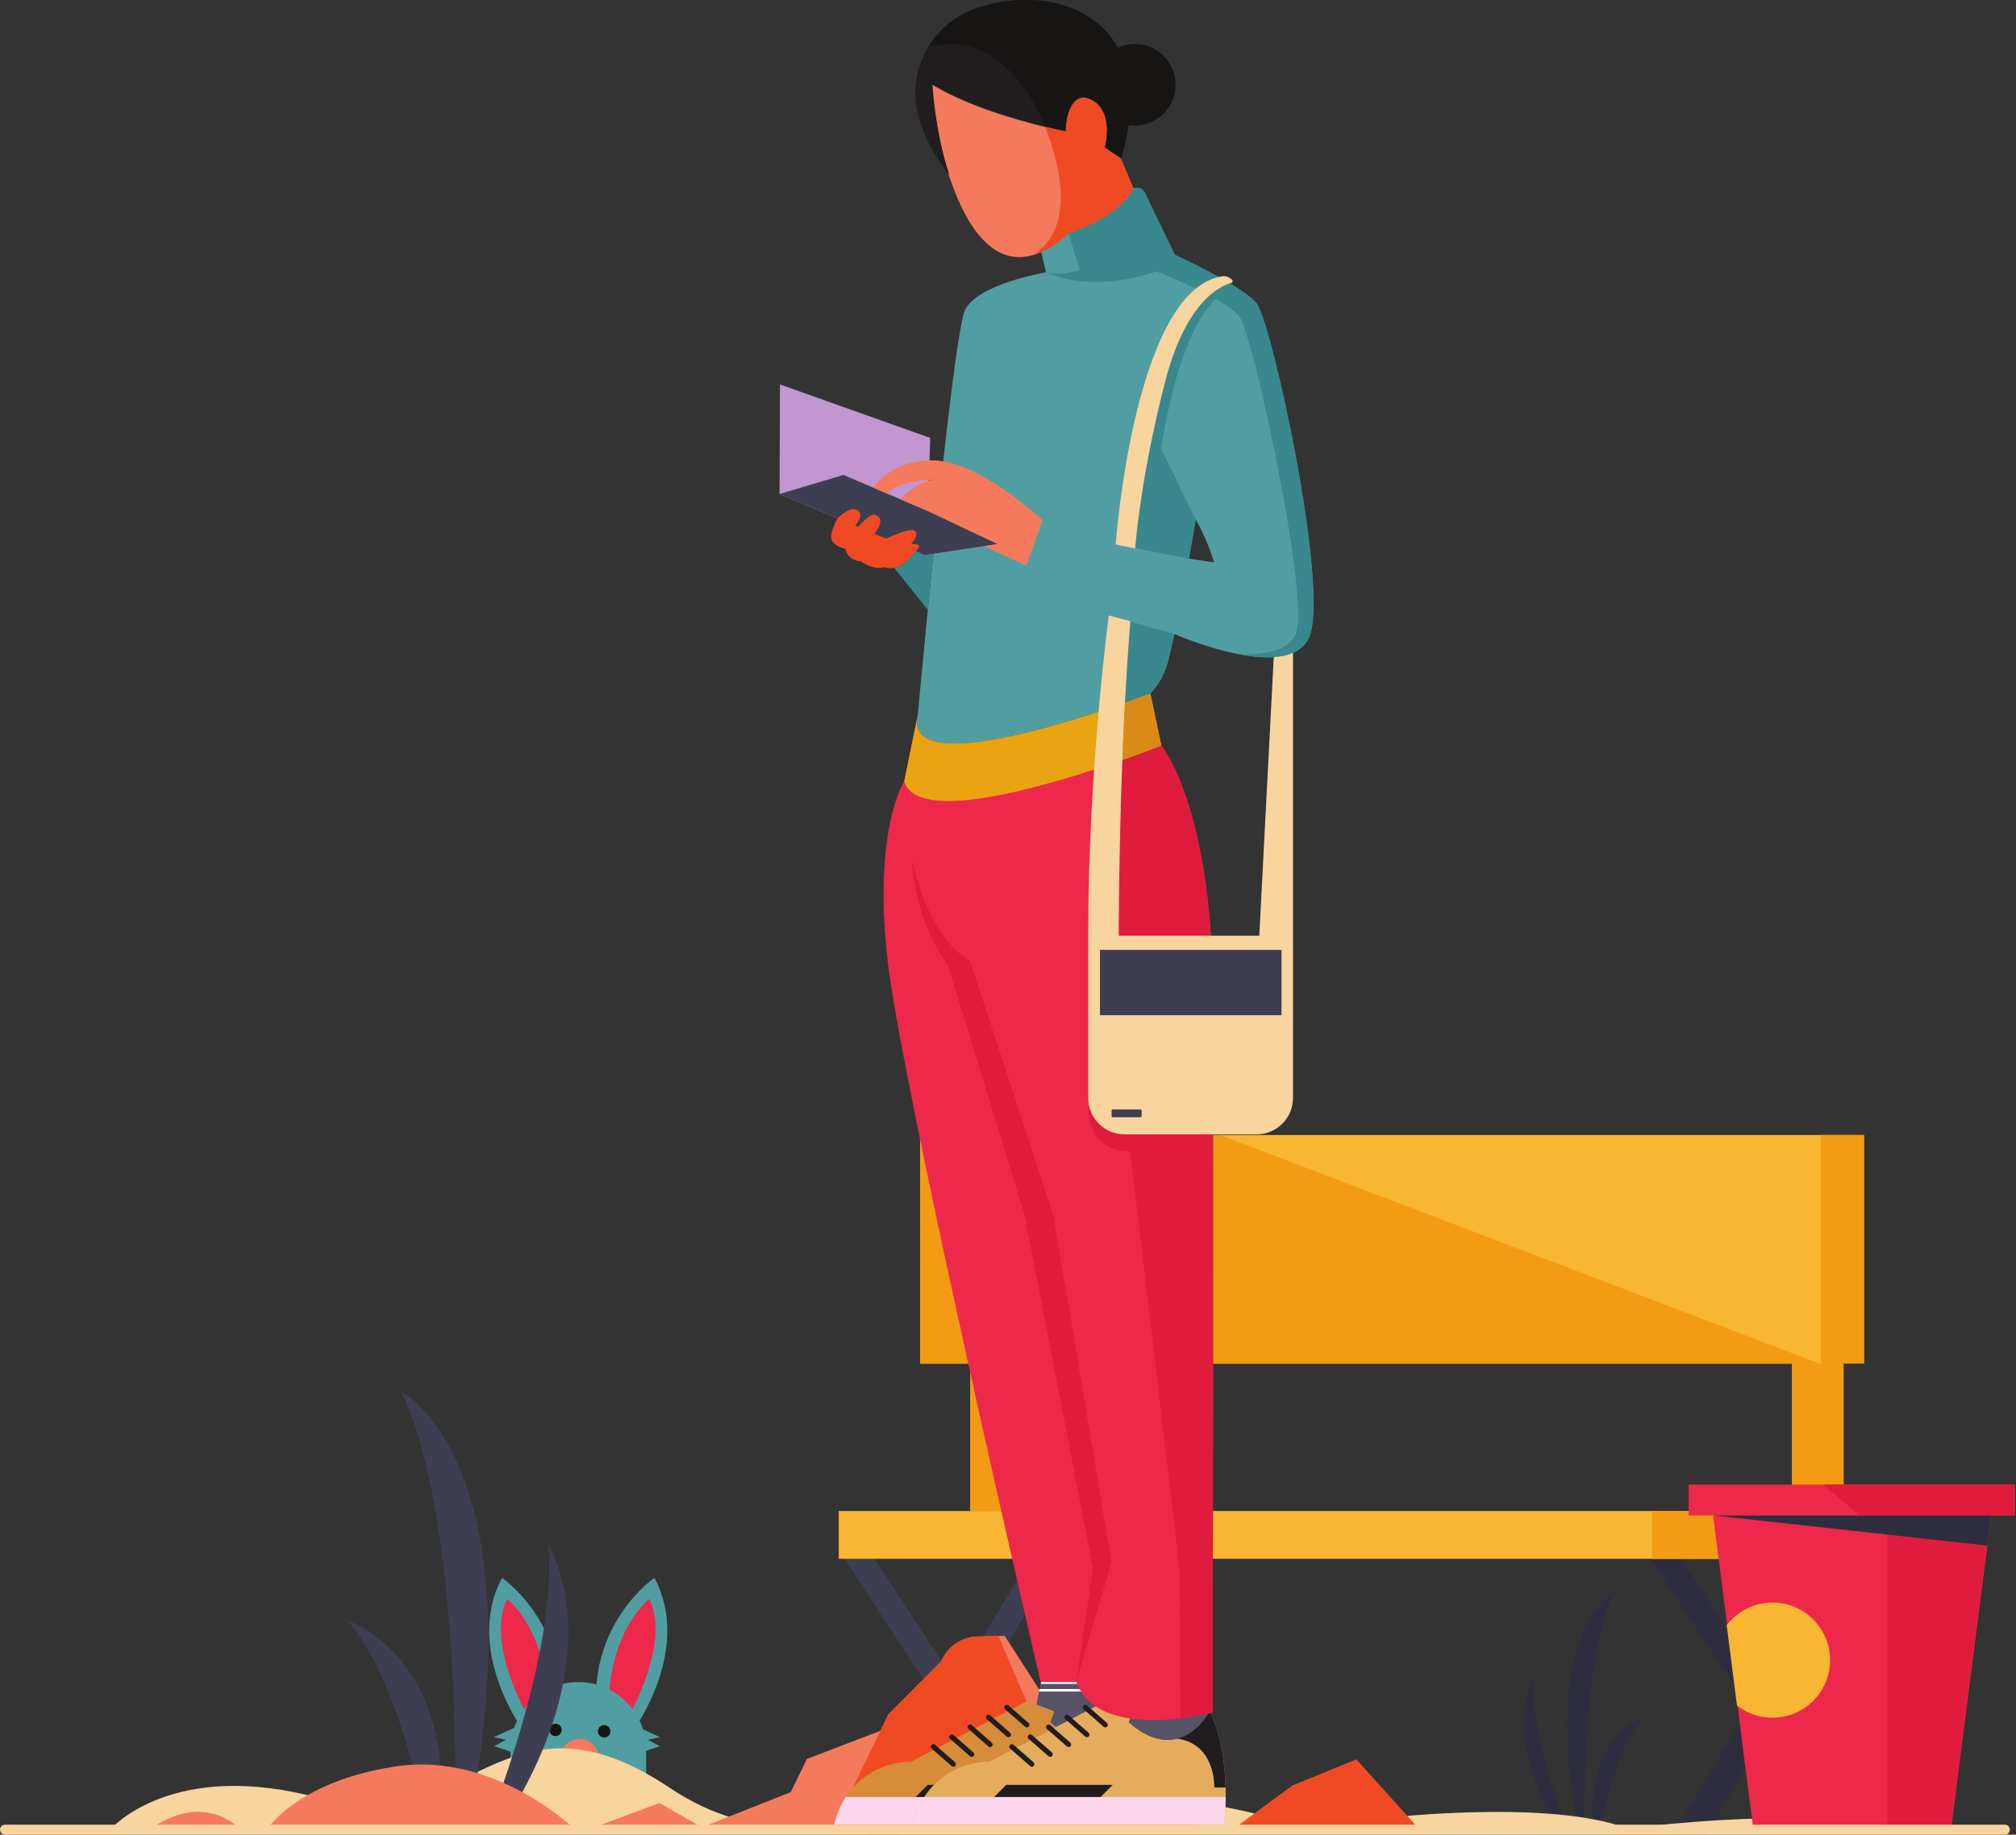 <?xml version="1.0" encoding="UTF-8" standalone="no"?>
<svg
   xmlns:dc="http://purl.org/dc/elements/1.1/"
   xmlns:cc="http://creativecommons.org/ns#"
   xmlns:rdf="http://www.w3.org/1999/02/22-rdf-syntax-ns#"
   xmlns:svg="http://www.w3.org/2000/svg"
   xmlns="http://www.w3.org/2000/svg"
   viewBox="0 0 2582.627 2350.813"
   height="2350.813"
   width="2582.627"
   xml:space="preserve"
   id="svg2"
   version="1.1"><rect x="0" y="0" width="2582.627" height="2350.813" fill="#333333" stroke="none"/><defs
     id="defs6" /><g
     transform="matrix(1.333,0,0,-1.333,0,2350.813)"
     id="g10"><g
       transform="scale(0.1)"
       id="g12"><path
         id="path14"
         style="fill:#519ea2;fill-opacity:1;fill-rule:nonzero;stroke:none"
         d="m 6209.71,815.602 v -651.5 H 4906.19 v 651.5 c 0,146.199 48.44,281.198 129.59,389.998 58.69,78.6 135.03,143.7 222.92,188.9 89.49,46.5 191.48,72.8 299.25,72.8 179.94,0 342.88,-72.8 460.92,-190.8 117.71,-118.1 190.84,-281 190.84,-460.898" /><path
         id="path16"
         style="fill:#519ea2;fill-opacity:1;fill-rule:nonzero;stroke:none"
         d="m 5024.83,1006.6 c 0,0 -567.49,774.5 -200.29,1462.1 0,0 600.87,-407.2 560.82,-1235.1 l -360.53,-227" /><path
         id="path18"
         style="fill:#ee284b;fill-opacity:1;fill-rule:nonzero;stroke:none"
         d="m 5258.7,1394.5 c -87.89,-45.2 -164.23,-110.3 -222.92,-188.9 -104.57,205.9 -328.45,720.1 -162.62,1060.7 0,0 324.27,-241.2 385.54,-871.8" /><path
         id="path20"
         style="fill:#519ea2;fill-opacity:1;fill-rule:nonzero;stroke:none"
         d="m 6089.31,1006.6 c 0,0 567.5,774.5 200.29,1462.1 0,0 -600.87,-407.2 -560.81,-1235.1 l 360.52,-227" /><path
         id="path22"
         style="fill:#ee284b;fill-opacity:1;fill-rule:nonzero;stroke:none"
         d="m 5855.45,1394.5 c 87.88,-45.2 164.22,-110.3 222.92,-188.9 104.56,205.9 328.44,720.1 162.61,1060.7 0,0 -324.27,-241.2 -385.53,-871.8" /><path
         id="path24"
         style="fill:#f57a5d;fill-opacity:1;fill-rule:nonzero;stroke:none"
         d="m 5752.01,738.301 c 0,-16.403 -2.25,-32.102 -6.42,-46.899 -122.2,23.399 -241.84,41.399 -358.92,54.899 4.17,97.5 84.04,174.801 182.51,174.801 101.04,0 182.83,-81.801 182.83,-182.801" /><path
         id="path26"
         style="fill:#171514;fill-opacity:1;fill-rule:nonzero;stroke:none"
         d="m 5865.69,993.602 c 0,-33 -26.76,-59.801 -59.78,-59.801 -33.01,0 -59.77,26.801 -59.77,59.801 0,32.998 26.76,59.798 59.77,59.798 33.02,0 59.78,-26.8 59.78,-59.798" /><path
         id="path28"
         style="fill:#171514;fill-opacity:1;fill-rule:nonzero;stroke:none"
         d="m 5398.7,1007.3 c 0,-32.999 -26.76,-59.698 -59.77,-59.698 -33.01,0 -59.77,26.699 -59.77,59.698 0,33 26.76,59.8 59.77,59.8 33.01,0 59.77,-26.8 59.77,-59.8" /><path
         id="path30"
         style="fill:#519ea2;fill-opacity:1;fill-rule:nonzero;stroke:none"
         d="M 4995.31,1051.3 4745.63,937 l 116.05,-24.598 -112.53,-61.601 188.14,-63.301 58.02,263.8" /><path
         id="path32"
         style="fill:#519ea2;fill-opacity:1;fill-rule:nonzero;stroke:none"
         d="M 6093.73,1051.3 6343.4,937 6227.36,912.402 6339.89,850.801 6151.75,787.5 l -58.02,263.8" /><g
         transform="scale(1.097)"
         id="g34"><path
           id="path36"
           style="fill:#2e2d3f;fill-opacity:1;fill-rule:nonzero;stroke:none"
           d="M 14462.8,2415.39 16038.4,7.657 H 16300 L 14645.4,2539.6 14462.8,2415.39" /></g><g
         transform="scale(1.099)"
         id="g38"><path
           id="path40"
           style="fill:#2e2d3f;fill-opacity:1;fill-rule:nonzero;stroke:none"
           d="M 16300,2412.78 14927.6,3.826 h -289.4 L 16137.8,2538.22 16300,2412.78" /></g><path
         id="path42"
         style="fill:#3e3e52;fill-opacity:1;fill-rule:nonzero;stroke:none"
         d="M 8116.64,2650.5 9845.53,8.402 h 287.17 L 8316.99,2786.8 8116.64,2650.5" /><path
         id="path44"
         style="fill:#3e3e52;fill-opacity:1;fill-rule:nonzero;stroke:none"
         d="M 10152.1,2650.5 8644.49,4.203 h -317.9 L 9973.92,2788.3 10152.1,2650.5" /><g
         transform="scale(1.087)"
         id="g46"><path
           id="path48"
           style="fill:#f39c13;fill-opacity:1;fill-rule:nonzero;stroke:none"
           d="M 16300,4163.66 V 2860.05 h -457.5 v 1581 l 457.5,-277.39" /></g><path
         id="path50"
         style="fill:#f39c13;fill-opacity:1;fill-rule:nonzero;stroke:none"
         d="M 9821.03,4527.1 V 3109.7 h -497.41 v 1719 l 497.41,-301.6" /><path
         id="path52"
         style="fill:#2e2d3f;fill-opacity:1;fill-rule:nonzero;stroke:none"
         d="m 15231.3,24.102 c 0,0 -40.8,1661.098 286,2310.098 0,0 -726.2,-363 -349.5,-2305.501 l 63.5,-4.598" /><path
         id="path54"
         style="fill:#2e2d3f;fill-opacity:1;fill-rule:nonzero;stroke:none"
         d="m 15377.4,48.602 c 0,0 142.4,769.199 417.8,1082.498 0,0 -569.7,-175.698 -484.3,-1091.998 l 66.5,9.5" /><path
         id="path56"
         style="fill:#2e2d3f;fill-opacity:1;fill-rule:nonzero;stroke:none"
         d="m 15070.9,37.801 c 0,0 -378,923.902 -325.5,1490.799 0,0 -360.4,-549.397 255.5,-1494.299 l 70,3.5" /><g
         transform="scale(1.099)"
         id="g58"><path
           id="path60"
           style="fill:#f8b633;fill-opacity:1;fill-rule:nonzero;stroke:none"
           d="M 16300,6119.74 V 4121.15 H 8049.83 V 6119.74 H 16300" /></g><g
         transform="scale(1.099)"
         id="g62"><path
           id="path64"
           style="fill:#f8b633;fill-opacity:1;fill-rule:nonzero;stroke:none"
           d="m 7334.75,2830.88 v -418.1 H 16300 v 418.1 H 7334.75" /></g><g
         transform="scale(1.099)"
         id="g66"><path
           id="path68"
           style="fill:#f39c13;fill-opacity:1;fill-rule:nonzero;stroke:none"
           d="m 14447.2,2830.88 v -418.1 H 16300 v 418.1 h -1852.8" /></g><g
         transform="scale(1.099)"
         id="g70"><path
           id="path72"
           style="fill:#f39c13;fill-opacity:1;fill-rule:nonzero;stroke:none"
           d="M 16300,6119.74 V 4121.15 h -377.5 v 1998.59 h 377.5" /></g><g
         transform="scale(1.073)"
         id="g74"><path
           id="path76"
           style="fill:#f39c13;fill-opacity:1;fill-rule:nonzero;stroke:none"
           d="M 16300,4218.86 H 8240.68 V 6264.83 H 10935.8 L 16300,4218.86" /></g><g
         transform="scale(1.101)"
         id="g78"><path
           id="path80"
           style="fill:#f8d49f;fill-opacity:1;fill-rule:nonzero;stroke:none"
           d="m 971.168,53.483 c 0,0 536.852,616.796 1827.582,262.679 1290.73,-354.117 1599.13,1062.258 3049.77,91.345 1450.65,-970.824 2649.99,536.897 5551.28,-342.674 0,0 1953.2,308.444 2809.9,-11.35 0,0 1484.9,194.126 2090.3,11.35 L 971.168,53.483" /></g><path
         id="path82"
         style="fill:#f57a5d;fill-opacity:1;fill-rule:nonzero;stroke:none"
         d="m 1458.62,61 c 0,0 452.96,364.5 852.85,-10.598 L 1458.62,61" /><path
         id="path84"
         style="fill:#3e3e52;fill-opacity:1;fill-rule:nonzero;stroke:none"
         d="m 4377.78,23.199 c 0,0 74.94,3047.301 -524.54,4237.901 0,0 1332.17,-666 641.11,-4229.6 l -116.57,-8.301" /><path
         id="path86"
         style="fill:#3e3e52;fill-opacity:1;fill-rule:nonzero;stroke:none"
         d="m 4109.8,68.102 c 0,0 -261.29,1410.998 -766.46,1985.898 0,0 1045.18,-322.3 888.4,-2003.301 L 4109.8,68.102" /><path
         id="path88"
         style="fill:#3e3e52;fill-opacity:1;fill-rule:nonzero;stroke:none"
         d="m 4672.09,48.199 c 0,0 693.39,1694.901 597.09,2735.001 0,0 661.29,-1008 -468.69,-2741.399 l -128.4,6.398" /><path
         id="path90"
         style="fill:#f57a5d;fill-opacity:1;fill-rule:nonzero;stroke:none"
         d="M 5632.28,41 6337.96,304.902 6796.94,41 Z" /><path
         id="path92"
         style="fill:#f57a5d;fill-opacity:1;fill-rule:nonzero;stroke:none"
         d="m 2548.15,25.801 c 0,0 277.36,480 1248.13,629.398 C 4767.04,804.5 5540.46,36.402 5540.46,36.402 L 2548.15,25.801" /><path
         id="path94"
         style="fill:#f57a5d;fill-opacity:1;fill-rule:nonzero;stroke:none"
         d="m 11565.8,49.5 -778.5,813.102 -386.5,-109.403 -745.06,1157.301 -59.98,-1.3 -200.75,-4.4 C 9241.73,1901.4 9104.88,1808 9046,1666.4 v 0 l -508.07,-509.7 -76.57,-157.899 -706.88,-271 -154.73,-318.5 L 6634.99,27 8014.36,76.801 7995.55,38 11565.8,49.5" /><path
         id="path96"
         style="fill:#f04a25;fill-opacity:1;fill-rule:nonzero;stroke:none"
         d="M 11565.8,49.5 7995.55,38 8537.93,1156.7 9046,1666.4 v 0 c 58.88,141.6 195.73,235 349.01,238.4 l 200.75,4.4 495.84,-1155.598 309.2,-0.403 386.5,109.403 -84.3,-229 862.8,-584.102" /><g
         transform="scale(1.06)"
         id="g98"><path
           id="path100"
           style="fill:#2e2d3f;fill-opacity:1;fill-rule:nonzero;stroke:none"
           d="m 16300,1192.59 c 0,-188.04 -124.4,-340.509 -277.7,-340.509 -153.4,0 -277.7,152.469 -277.7,340.509 0,187.95 124.3,340.42 277.7,340.42 153.3,0 277.7,-152.47 277.7,-340.42" /></g><g
         transform="scale(1.174)"
         id="g102"><path
           id="path104"
           style="fill:#ee284b;fill-opacity:1;fill-rule:nonzero;stroke:none"
           d="m 16300,2614.25 -22.9,-178.44 -8.8,-68.98 -297.1,-2319.304 h -1619 l -129.4,1010.894 -84.3,657.27 -115.1,898.56 H 16300" /></g><g
         transform="scale(1.172)"
         id="g106"><path
           id="path108"
           style="fill:#df1c3e;fill-opacity:1;fill-rule:nonzero;stroke:none"
           d="m 16300,2439.24 -8.8,-69.08 -297.6,-2322.567 h -516.3 V 2515.92 c 354.9,59.36 622.4,22.26 822.7,-76.68" /></g><g
         transform="scale(1.188)"
         id="g110"><path
           id="path112"
           style="fill:#ee284b;fill-opacity:1;fill-rule:nonzero;stroke:none"
           d="m 16300,2832.73 v -249.77 h -2639.5 v 249.77 H 16300" /></g><g
         transform="scale(1.174)"
         id="g114"><path
           id="path116"
           style="fill:#2e2d3f;fill-opacity:1;fill-rule:nonzero;stroke:none"
           d="m 16300,2614.25 -31.7,-247.42 -2244.9,247.42 H 16300" /></g><g
         transform="scale(1.188)"
         id="g118"><path
           id="path120"
           style="fill:#df1c3e;fill-opacity:1;fill-rule:nonzero;stroke:none"
           d="m 16300,2832.73 v -249.77 h -1254.5 l -299.7,249.77 H 16300" /></g><g
         transform="scale(1.079)"
         id="g122"><path
           id="path124"
           style="fill:#f8b633;fill-opacity:1;fill-rule:nonzero;stroke:none"
           d="m 16300,1555.05 c 0,-283.31 -229.9,-512.98 -513.2,-512.98 -119.2,0 -228.9,40.58 -316,109.23 l -91.6,714.94 c 93.6,122.57 241.3,201.79 407.6,201.79 283.3,0 513.2,-229.67 513.2,-512.98" /></g><path
         id="path126"
         style="fill:#f04a25;fill-opacity:1;fill-rule:nonzero;stroke:none"
         d="M 11827.3,35.402 12422.8,474.203 13034.9,724 13629.4,64.398 11827.3,35.402" /><g
         transform="scale(1.185)"
         id="g128"><path
           id="path130"
           style="fill:#f8d49f;fill-opacity:1;fill-rule:nonzero;stroke:none"
           d="M 16259.4,0 H 40.602 C 18.177,0 0,18.144 0,40.593 v 0 C 0,63.038 18.177,81.182 40.602,81.182 H 16259.4 c 22.5,0 40.6,-18.144 40.6,-40.589 v 0 C 16300,18.144 16281.9,0 16259.4,0" /></g><path
         id="path132"
         style="fill:#d68c39;fill-opacity:1;fill-rule:nonzero;stroke:none"
         d="m 8014.84,96.102 h 2994.06 c 0,0 14.4,108.199 15.9,266.3 0.2,28.899 0.2,59.496 -0.5,91.399 -5.1,220.5 -38.2,503.699 -154.5,733.099 0,0 -108.2,-210.498 -310.6,-263.4 h -0.3 c -121.9,-31.602 -277.5,-6.098 -464.3,156.4 l 37.4,107 -172.79,63.4 -89.1,32.8 -1117.47,-582.799 c -163.77,0 -317.98,-53.403 -443.32,-145.699 -70.98,-52.403 -132.67,-117.2 -181.63,-192.2 C 8090.24,305.199 8060.12,242 8039.07,174.203 l -24.23,-78.101" /><path
         id="path134"
         style="fill:#fcd7eb;fill-opacity:1;fill-rule:nonzero;stroke:none"
         d="m 8014.84,96 h 2994.06 c 0,0 14.4,108.203 15.9,266.402 H 8127.69 c -37.45,-57.3 -67.57,-120.504 -88.62,-188.3 L 8014.84,96" /><path
         id="path136"
         style="fill:#211c1d;fill-opacity:1;fill-rule:nonzero;stroke:none"
         d="m 10914.9,453.699 h 109.4 c -5.1,220.504 -38.2,503.801 -154.5,733.101 0,0 -108.2,-210.499 -310.6,-263.398 373.8,-52.8 355.7,-469.703 355.7,-469.703" /><path
         id="path138"
         style="fill:#211c1d;fill-opacity:1;fill-rule:nonzero;stroke:none"
         d="m 8799.39,362.402 h 1023.73 l 116.51,116.7 H 8916.16 l -116.77,-116.7" /><path
         id="path140"
         style="fill:#211c1d;fill-opacity:1;fill-rule:nonzero;stroke:none"
         d="m 9692.05,1242.1 192.04,-168 c 10.17,-8.9 11.2,-24.4 2.3,-34.5 h -0.01 c -8.9,-10.2 -24.35,-11.2 -34.53,-2.3 l -192.03,168 c -10.17,8.9 -11.2,24.3 -2.3,34.5 v 0 c 8.9,10.2 24.36,11.2 34.53,2.3" /><path
         id="path142"
         style="fill:#211c1d;fill-opacity:1;fill-rule:nonzero;stroke:none"
         d="m 9515.61,1147.6 192.04,-167.998 c 10.17,-8.903 11.2,-24.403 2.3,-34.602 v 0 c -8.9,-10.098 -24.36,-11.199 -34.53,-2.301 L 9483.38,1110.8 c -10.17,8.9 -11.2,24.3 -2.3,34.5 v 0 c 8.9,10.2 24.36,11.2 34.53,2.3" /><path
         id="path144"
         style="fill:#211c1d;fill-opacity:1;fill-rule:nonzero;stroke:none"
         d="M 9339.17,1053.1 9531.21,885 c 10.17,-8.898 11.2,-24.301 2.3,-34.5 v 0 c -8.9,-10.199 -24.36,-11.199 -34.53,-2.301 L 9306.94,1016.2 c -10.17,8.9 -11.2,24.4 -2.3,34.6 v 0 c 8.9,10.1 24.36,11.2 34.53,2.3" /><path
         id="path146"
         style="fill:#211c1d;fill-opacity:1;fill-rule:nonzero;stroke:none"
         d="m 9162.74,958.5 192.03,-168 c 10.18,-8.898 11.21,-24.398 2.3,-34.5 h -0.01 c -8.9,-10.199 -24.36,-11.199 -34.53,-2.301 l -192.02,168.004 c -10.18,8.899 -11.21,24.297 -2.31,34.496 h 0.01 c 8.9,10.203 24.36,11.203 34.53,2.301" /><path
         id="path148"
         style="fill:#211c1d;fill-opacity:1;fill-rule:nonzero;stroke:none"
         d="m 8986.3,864 192.03,-168 c 10.17,-8.898 11.21,-24.398 2.31,-34.598 v 0 c -8.9,-10.101 -24.36,-11.203 -34.53,-2.3 l -192.04,168.097 c -10.17,8.903 -11.2,24.301 -2.3,34.504 v 0 c 8.89,10.195 24.36,11.199 34.53,2.297" /><path
         id="path150"
         style="fill:#555365;fill-opacity:1;fill-rule:nonzero;stroke:none"
         d="m 10132,1186.9 -37.4,-107 c 186.8,-162.498 342.4,-188.002 464.3,-156.4 h 0.3 c 202.4,52.902 310.6,263.4 310.6,263.4 l 12.5,189 1.7,24.5 3.2,48.7 1.7,24.4 3.7,56.4 h -873.2 l -12.2,-56.4 -5.2,-24.4 -10.47,-48.7 -5.14,-24.5 -27.18,-125.6 172.79,-63.4" /><path
         id="path152"
         style="fill:#ffffff;fill-opacity:1;fill-rule:nonzero;stroke:none"
         d="m 10002,1449.1 h 885.2 l 1.7,24.4 h -881.7 l -5.2,-24.4" /><path
         id="path154"
         style="fill:#ffffff;fill-opacity:1;fill-rule:nonzero;stroke:none"
         d="m 9986.39,1375.9 h 895.91 l 1.7,24.5 h -892.47 l -5.14,-24.5" /><path
         id="path156"
         style="fill:#e6ac5e;fill-opacity:1;fill-rule:nonzero;stroke:none"
         d="m 8769.23,96.102 h 2994.07 c 0,0 14.4,108.199 15.9,266.3 0.2,28.899 0.2,59.496 -0.5,91.399 -5.2,220.5 -38.2,503.699 -154.5,733.099 0,0 -108.2,-210.498 -310.6,-263.4 h -0.3 c -121.9,-31.602 -277.6,-6.098 -464.3,156.4 l 37.4,107 -172.8,63.4 -89.1,32.8 -1117.48,-582.799 c -163.76,0 -317.97,-53.403 -443.31,-145.699 -70.99,-52.403 -132.67,-117.2 -181.63,-192.2 C 8844.63,305.199 8814.51,242 8793.46,174.203 l -24.23,-78.101" /><path
         id="path158"
         style="fill:#fcd7eb;fill-opacity:1;fill-rule:nonzero;stroke:none"
         d="m 8769.23,96 h 2994.07 c 0,0 14.4,108.203 15.9,266.402 H 8882.08 c -37.45,-57.3 -67.57,-120.504 -88.62,-188.3 L 8769.23,96" /><path
         id="path160"
         style="fill:#211c1d;fill-opacity:1;fill-rule:nonzero;stroke:none"
         d="m 11669.3,453.699 h 109.4 c -5.2,220.504 -38.2,503.801 -154.5,733.101 0,0 -108.2,-210.499 -310.6,-263.398 373.8,-52.8 355.7,-469.703 355.7,-469.703" /><path
         id="path162"
         style="fill:#211c1d;fill-opacity:1;fill-rule:nonzero;stroke:none"
         d="m 9553.78,362.402 h 1023.72 l 116.5,116.7 H 9670.55 l -116.77,-116.7" /><path
         id="path164"
         style="fill:#211c1d;fill-opacity:1;fill-rule:nonzero;stroke:none"
         d="m 10446.4,1242.1 192.1,-168 c 10.1,-8.9 11.2,-24.4 2.3,-34.5 v 0 c -8.9,-10.2 -24.4,-11.2 -34.6,-2.3 l -192,168 c -10.2,8.9 -11.2,24.3 -2.3,34.5 v 0 c 8.9,10.2 24.4,11.2 34.5,2.3" /><path
         id="path166"
         style="fill:#211c1d;fill-opacity:1;fill-rule:nonzero;stroke:none"
         d="m 10270,1147.6 192,-167.998 c 10.2,-8.903 11.2,-24.403 2.3,-34.602 v 0 c -8.9,-10.098 -24.3,-11.199 -34.5,-2.301 l -192,168.101 c -10.2,8.9 -11.2,24.3 -2.3,34.5 v 0 c 8.9,10.2 24.3,11.2 34.5,2.3" /><path
         id="path168"
         style="fill:#211c1d;fill-opacity:1;fill-rule:nonzero;stroke:none"
         d="m 10093.6,1053.1 192,-168.1 c 10.2,-8.898 11.2,-24.301 2.3,-34.5 v 0 c -8.9,-10.199 -24.4,-11.199 -34.5,-2.301 l -192.1,168.001 c -10.1,8.9 -11.2,24.4 -2.3,34.6 v 0 c 8.9,10.1 24.4,11.2 34.6,2.3" /><path
         id="path170"
         style="fill:#211c1d;fill-opacity:1;fill-rule:nonzero;stroke:none"
         d="m 9917.13,958.5 192.07,-168 c 10.1,-8.898 11.2,-24.398 2.3,-34.5 h -0.1 c -8.9,-10.199 -24.3,-11.199 -34.5,-2.301 l -192.01,168.004 c -10.17,8.899 -11.2,24.297 -2.3,34.496 h 0.01 c 8.9,10.203 24.36,11.203 34.53,2.301" /><path
         id="path172"
         style="fill:#211c1d;fill-opacity:1;fill-rule:nonzero;stroke:none"
         d="m 9740.69,864 192.03,-168 c 10.17,-8.898 11.2,-24.398 2.31,-34.598 v 0 c -8.9,-10.101 -24.37,-11.203 -34.54,-2.3 l -192.03,168.097 c -10.17,8.903 -11.21,24.301 -2.31,34.504 v 0 c 8.9,10.195 24.36,11.199 34.54,2.297" /><path
         id="path174"
         style="fill:#555365;fill-opacity:1;fill-rule:nonzero;stroke:none"
         d="m 10886.4,1186.9 -37.4,-107 c 186.7,-162.498 342.4,-188.002 464.3,-156.4 h 0.3 c 202.4,52.902 310.6,263.4 310.6,263.4 l 12.5,189 1.7,24.5 3.2,48.7 1.7,24.4 3.7,56.4 h -873.2 l -12.2,-56.4 -5.2,-24.4 -10.5,-48.7 -5.1,-24.5 -27.2,-125.6 172.8,-63.4" /><path
         id="path176"
         style="fill:#ffffff;fill-opacity:1;fill-rule:nonzero;stroke:none"
         d="m 10756.4,1449.1 h 885.2 l 1.7,24.4 h -881.7 l -5.2,-24.4" /><path
         id="path178"
         style="fill:#ffffff;fill-opacity:1;fill-rule:nonzero;stroke:none"
         d="m 10740.8,1375.9 h 895.9 l 1.7,24.5 h -892.5 l -5.1,-24.5" /><path
         id="path180"
         style="fill:#ee284b;fill-opacity:1;fill-rule:nonzero;stroke:none"
         d="M 8528.95,8412.93 C 8669.96,7163 10000.9,1467 10000.9,1467 h 342.7 c 145.1,-382.4 660.9,-389.5 1000.7,-348.8 179.7,21.5 309.9,56.5 309.9,56.5 0,0 10,5222.1 0,6966.02 -10.3,1744.13 -494,2328.68 -494,2328.68 l -67.8,322.2 -37.5,177.2 c 0,0 -1246.19,-480.3 -1880.92,-480.3 -239.17,0 -391.43,68.1 -357.65,255.6 l -126.07,-617.4 c 0,0 -302.55,-463.63 -161.31,-1713.77" /><path
         id="path182"
         style="fill:#df1c3e;fill-opacity:1;fill-rule:nonzero;stroke:none"
         d="m 10862.1,6567.7 473.1,-4006.2 9.1,-1443.3 c 179.7,21.5 309.9,56.5 309.9,56.5 0,0 10,5222.1 0,6966.02 -10.3,1744.13 -494,2328.68 -494,2328.68 l -67.8,322.2 -503.5,-459.5 -131.2,-3250.3 c 0,0 -58.3,-514.1 404.4,-514.1" /><g
         transform="scale(1.032)"
         id="g184"><path
           id="path186"
           style="fill:#f57a5d;fill-opacity:1;fill-rule:nonzero;stroke:none"
           d="m 8679.38,16300 c 0,0 22.77,-436.9 157.26,-844.6 130.45,-395.7 374.52,-868.8 791.95,-740 21.59,6.6 43.89,14.9 66.46,24.9 79.45,35.1 164.82,91.5 256.38,173.3 0,0 452.57,134.8 603.37,420.1 l -118.1,277.3 -150.9,102 c 0,0 89.7,318 -110,436.2 -199.95,118.3 -261.19,-175.3 -252.86,-285.4 0,0 -75.38,14.2 -193.79,42.7 -257.33,62.2 -717.7,192.4 -1049.77,393.5" /></g><g
         transform="scale(1.082)"
         id="g188"><path
           id="path190"
           style="fill:#211c1d;fill-opacity:1;fill-rule:nonzero;stroke:none"
           d="m 8158.92,15259.4 c 68.57,-245.5 210.24,-437 272.48,-512.8 -128.32,389 -150.04,805.9 -150.04,805.9 316.83,-191.9 756.1,-316.2 1001.62,-375.5 112.98,-27.1 184.91,-40.7 184.91,-40.7 -7.95,105 50.48,385.2 241.29,272.3 190.55,-112.7 104.93,-416.2 104.93,-416.2 l 143.95,-97.3 c 368.44,1222.3 -564.87,1574.6 -1277.72,1333.8 -188.75,-63.8 -339.92,-189.8 -435.64,-348 -109.55,-180.4 -146.89,-402.6 -85.78,-621.5" /></g><g
         transform="scale(1.056)"
         id="g192"><path
           id="path194"
           style="fill:#171514;fill-opacity:1;fill-rule:nonzero;stroke:none"
           d="m 9955.07,15928.4 c 0,-205.3 166.33,-371.7 371.53,-371.7 205.3,0 371.7,166.4 371.7,371.7 0,205.2 -166.4,371.6 -371.7,371.6 -205.2,0 -371.53,-166.4 -371.53,-371.6" /></g><path
         id="path196"
         style="fill:#519ea2;fill-opacity:1;fill-rule:nonzero;stroke:none"
         d="m 11425.6,12265.9 66.3,374.3 c 0,0 114.6,-193.3 175.1,-410.5 z M 9174.01,10488.5 c 375.51,0 964.99,168.2 1383.79,305.5 94.7,30.9 180.7,60.5 253.4,85.9 149.8,52.7 243.8,88.9 243.8,88.9 85.7,90.8 145.4,202.9 173.8,324.4 l 57.8,247.9 c 0,0 300.6,-132.7 615.8,-193.8 115.8,-22.6 233.3,-35.3 338.8,-28.2 68.3,4.4 131.2,17.1 185.3,41.1 63.9,27.9 115.3,71.5 147.9,134.7 219.1,425.2 -353.5,3055.7 -500.8,3228.3 -38.7,45.5 -111.2,98.9 -196.9,153 -18.8,11.9 -37.9,23.7 -57.7,35.4 -25,15 -50.9,30.2 -76.9,44.8 -10,5.7 -20.3,11.3 -30.3,16.9 -208.1,115.6 -421.1,212.8 -421.1,212.8 l -289.3,597.7 c -19.6,40.2 -66.9,58.3 -108.2,41.4 -155.7,-294.5 -622.8,-433.5 -622.8,-433.5 -94.5,-84.5 -182.6,-142.7 -264.6,-179 l 47.5,-195.1 c 0,0 -656.53,-109.4 -778.68,-361.7 -59.49,-123.4 -169.15,-1054.6 -266.09,-1975.5 -10.53,-100.4 -21.05,-200.7 -31.09,-300.1 -2.2,-22.5 -4.65,-45.3 -6.85,-67.8 -19.34,-187.8 -37.46,-370.2 -54.11,-540 -56.78,-577.5 -96.44,-1010.1 -96.44,-1010.1 l -3.67,-18.3 c -33.78,-187.5 118.47,-255.6 357.64,-255.6" /><path
         id="path198"
         style="fill:#c296d1;fill-opacity:1;fill-rule:nonzero;stroke:none"
         d="m 7491.77,12887.2 557.15,-234.5 167.92,-70.8 27.91,-11.7 155.68,-65.6 114.81,-48.2 174.78,-73.7 109.42,-46 87.64,-37 83.47,12.7 50.67,7.6 436.71,66.1 130.96,19.8 -580.4,274.5 -92.78,43.8 24.48,701.8 -1444.5,514.1 -3.92,-1052.9" /><path
         id="path200"
         style="fill:#3e3e52;fill-opacity:1;fill-rule:nonzero;stroke:none"
         d="m 7491.77,12887.2 557.15,-234.5 167.92,-70.8 27.91,-11.7 155.68,-65.6 114.81,-48.2 174.78,-73.7 109.42,-46 87.64,-37 83.47,12.7 50.67,7.6 436.71,66.1 130.96,19.8 -580.4,274.5 -92.78,43.8 -263.39,112.6 -126.55,54.1 -136.36,58.2 -283.21,121.2 -614.43,-183.1" /><path
         id="path202"
         style="fill:#f57a5d;fill-opacity:1;fill-rule:nonzero;stroke:none"
         d="m 8967.86,13021.4 c 13.95,0.9 27.41,0.9 41.12,-0.8 0,0 -15.42,0.8 -41.12,0.8 z m -442.09,-130.5 c 108.69,116.3 345.16,130 441.35,130.5 -129.24,-9.8 -259.23,-127.8 -314.8,-184.6 l 263.39,-112.6 673.18,-318.3 -130.96,-19.8 403.91,-188 157.36,437.5 c 0,0 -581.58,546.8 -1023.44,573 -352.73,20.8 -543.68,-178.2 -606.35,-259.5 l 136.36,-58.2" /><path
         id="path204"
         style="fill:#eaa411;fill-opacity:1;fill-rule:nonzero;stroke:none"
         d="m 8967.86,13021.4 c 25.7,0 41.12,-0.8 41.12,-0.8 -13.71,1.7 -27.17,1.7 -41.12,0.8" /><path
         id="path206"
         style="fill:#f04a25;fill-opacity:1;fill-rule:nonzero;stroke:none"
         d="m 8123.34,12360.4 c 30.1,-120.2 147.36,-120.2 147.36,-120.2 135.36,-90.3 222.75,-57.3 222.75,-57.3 35.75,-10.5 69.28,-11.2 99.88,-5.1 104.28,20.1 177.72,116 206.11,158.9 0,0 44.8,38.9 29.63,55.5 -15.18,16.9 -74.67,16.9 -74.67,16.9 0,0 1.47,1.5 3.92,4 16.4,16.6 77.84,85.1 32.56,119.4 -40.15,30.9 -203.91,-41.8 -275.64,-76.1 l -114.81,48.2 c 97.43,116.8 57.77,158.6 13.95,182.1 -40.13,21.1 -136.34,-79.5 -169.63,-116.5 l -27.91,11.7 c 75.89,89.4 59.98,141.8 -0.73,158.2 -62.43,16.6 -167.19,-87.4 -167.19,-87.4 -22.04,-39.9 -53.37,-105.3 -60.96,-166 -11.99,-96.2 135.38,-126.3 135.38,-126.3" /><path
         id="path208"
         style="fill:#39888e;fill-opacity:1;fill-rule:nonzero;stroke:none"
         d="m 8593.33,12177.8 323.13,-405.4 c 16.64,169.9 34.75,352.3 54.09,540 l -83.47,-12.7 -87.64,37 c -28.39,-42.9 -101.83,-138.8 -206.11,-158.9" /><path
         id="path210"
         style="fill:#eaa411;fill-opacity:1;fill-rule:nonzero;stroke:none"
         d="m 8690.26,10126.7 c 114.08,-400.96 1256.02,-81.8 1946.54,152.3 306,103.5 523.4,190.4 523.4,190.4 l -105.3,499.4 c 0,0 -170.8,-65.9 -418.1,-148.6 -420.8,-141.3 -1063.08,-331.7 -1462.82,-331.7 -239.17,0 -391.43,68.1 -357.65,255.6 l -126.07,-617.4" /><g
         transform="scale(1.03)"
         id="g212"><path
           id="path214"
           style="fill:#f04a25;fill-opacity:1;fill-rule:nonzero;stroke:none"
           d="m 9647.83,14744.7 c 21.63,6.7 43.97,15 66.58,25 79.61,35.2 165.15,91.7 256.9,173.7 0,0 453.49,135 604.59,420.9 l -118.4,277.9 -151.1,102.2 c 0,0 89.9,318.7 -110.2,437 -200.43,118.6 -261.78,-175.6 -253.44,-285.9 0,0 -75.53,14.3 -194.17,42.8 116.5,-284 311.31,-912.4 -100.76,-1193.6" /></g><path
         id="path216"
         style="fill:#df1c3e;fill-opacity:1;fill-rule:nonzero;stroke:none"
         d="m 9321.49,8402.39 802.71,-2452.79 557.5,-3333.6 -338.1,-1149 159.7,1093.2 -657.8,3400.5 -735.84,2397.09 c 0,0 -312.18,379.07 -345.62,1025.73 0,0 133.79,-747 557.45,-981.13" /><path
         id="path218"
         style="fill:#39888e;fill-opacity:1;fill-rule:nonzero;stroke:none"
         d="m 10909.8,12365.8 515.8,-99.9 66.3,374.3 -332.4,677.8 c 0,0 185,1426.9 717.2,1558.1 -18.8,12 -37.9,23.8 -57.8,35.5 -125.5,-39.6 -432.7,-211 -622.5,-947.8 -235,-912.6 -283.7,-1557.1 -286.6,-1598" /><path
         id="path220"
         style="fill:#39888e;fill-opacity:1;fill-rule:nonzero;stroke:none"
         d="m 10811.1,10879.9 c 149.8,52.7 243.8,88.9 243.8,88.9 85.7,90.8 145.4,202.9 173.8,324.3 l 57.8,248 -423.7,120 c -21.1,-253.7 -38,-518.5 -51.7,-781.2" /><path
         id="path222"
         style="fill:#39888e;fill-opacity:1;fill-rule:nonzero;stroke:none"
         d="m 10053.8,15017.4 c 16.6,-8.3 428.3,-211 1061.6,9.8 0,0 666.6,-265.1 795.8,-434.3 129.3,-169.1 676.4,-2699 543.7,-3044 -67.6,-176 -320.7,-210.2 -552.5,-201.7 279.1,-54.1 569.1,-52.1 672,147.6 219,425.2 -353.5,3055.8 -500.9,3228.3 -38.7,45.6 -111.1,98.9 -196.8,153 -18.8,12 -37.9,23.8 -57.8,35.5 -24.9,15 -50.9,30.1 -76.8,44.8 -10.1,5.7 -20.3,11.3 -30.4,16.9 -208.1,115.6 -421,212.7 -421,212.7 l -289.4,597.8 c -19.5,40.2 -66.8,58.3 -108.2,41.4 -155.6,-294.5 -622.7,-433.5 -622.7,-433.5 l 105.5,-351.3 c 0,0 -161.1,-59 -322.1,-23" /><path
         id="path224"
         style="fill:#f8d49f;fill-opacity:1;fill-rule:nonzero;stroke:none"
         d="m 10557.8,10794 c 49.2,562.3 98.2,925.6 98.2,925.6 l 207.1,-55.8 c 0,-1 -0.3,-1.7 -0.3,-2.7 -21,-253.6 -37.9,-518.5 -51.6,-781.2 -1.3,-21.7 -2.5,-43.5 -3.5,-65.1 -8.3,-163.7 -15.4,-326 -21.3,-484.2 -35,-918.17 -34.7,-1688.28 -34.7,-1689.75 h 1350.5 l 139,2678.25 c 68.3,4.4 131.2,17.1 185.3,41.1 V 7081.8 c 0,-193.4 -156.9,-350.1 -350.3,-350.1 H 10808 c -193.4,0 -350.3,156.7 -350.3,350.1 v 1559.05 c 0,808.3 50.2,1583.05 100.1,2153.15" /><path
         id="path226"
         style="fill:#f8d49f;fill-opacity:1;fill-rule:nonzero;stroke:none"
         d="m 11832.6,14915.8 c -4.4,-1.2 -8.8,-2.5 -13.7,-4.2 -125.5,-39.6 -432.7,-211 -622.5,-947.8 -235,-912.6 -283.7,-1557.1 -286.6,-1598 -0.3,-1.5 -0.3,-2.2 -0.3,-2.2 l -187.5,38.7 c 0,0 0.3,0.5 0.3,1.7 5.4,73.2 184.3,2383.3 989.4,2569.3 11.5,2.7 23.3,5.1 35.3,6.9 9.5,1.4 19.3,1.4 28.9,0 0.2,-0.3 0.2,-0.3 0.2,0 14.2,-2.5 28.1,-7.9 40.4,-16.2 l 21.8,-14.9 c 13,-9.1 9.8,-29.2 -5.7,-33.3" /><path
         id="path228"
         style="fill:#3e3e52;fill-opacity:1;fill-rule:nonzero;stroke:none"
         d="m 10571,7877.22 h 1745 v 627.7 h -1745 v -627.7" /><path
         id="path230"
         style="fill:#3e3e52;fill-opacity:1;fill-rule:nonzero;stroke:none"
         d="m 10693.4,6896.5 h 267.8 c 5.8,0 10.6,4.7 10.6,10.5 v 53.4 c 0,5.8 -4.8,10.5 -10.6,10.5 h -267.8 c -5.8,0 -10.5,-4.7 -10.5,-10.5 V 6907 c 0,-5.8 4.7,-10.5 10.5,-10.5" /><path
         id="path232"
         style="fill:#d98b17;fill-opacity:1;fill-rule:nonzero;stroke:none"
         d="m 10786.4,10330.6 c 224.7,79.3 373.8,138.8 373.8,138.8 l -105.3,499.4 c 0,0 -94.2,-36.2 -243.8,-88.9 -1.2,-21.8 -2.4,-43.5 -3.4,-65.1 -8.3,-163.7 -15.4,-326 -21.3,-484.2" /><g
         transform="scale(1.082)"
         id="g234"><path
           id="path236"
           style="fill:#171514;fill-opacity:1;fill-rule:nonzero;stroke:none"
           d="m 8244.7,15880.9 c 716.93,186 1038.28,-703.9 1038.28,-703.9 112.98,-27.1 184.91,-40.7 184.91,-40.7 -7.95,105 50.48,385.2 241.29,272.3 190.55,-112.7 104.93,-416.2 104.93,-416.2 l 143.95,-97.3 c 368.44,1222.3 -564.87,1574.6 -1277.72,1333.8 -188.75,-63.8 -339.92,-189.8 -435.64,-348" /></g></g></g></svg>